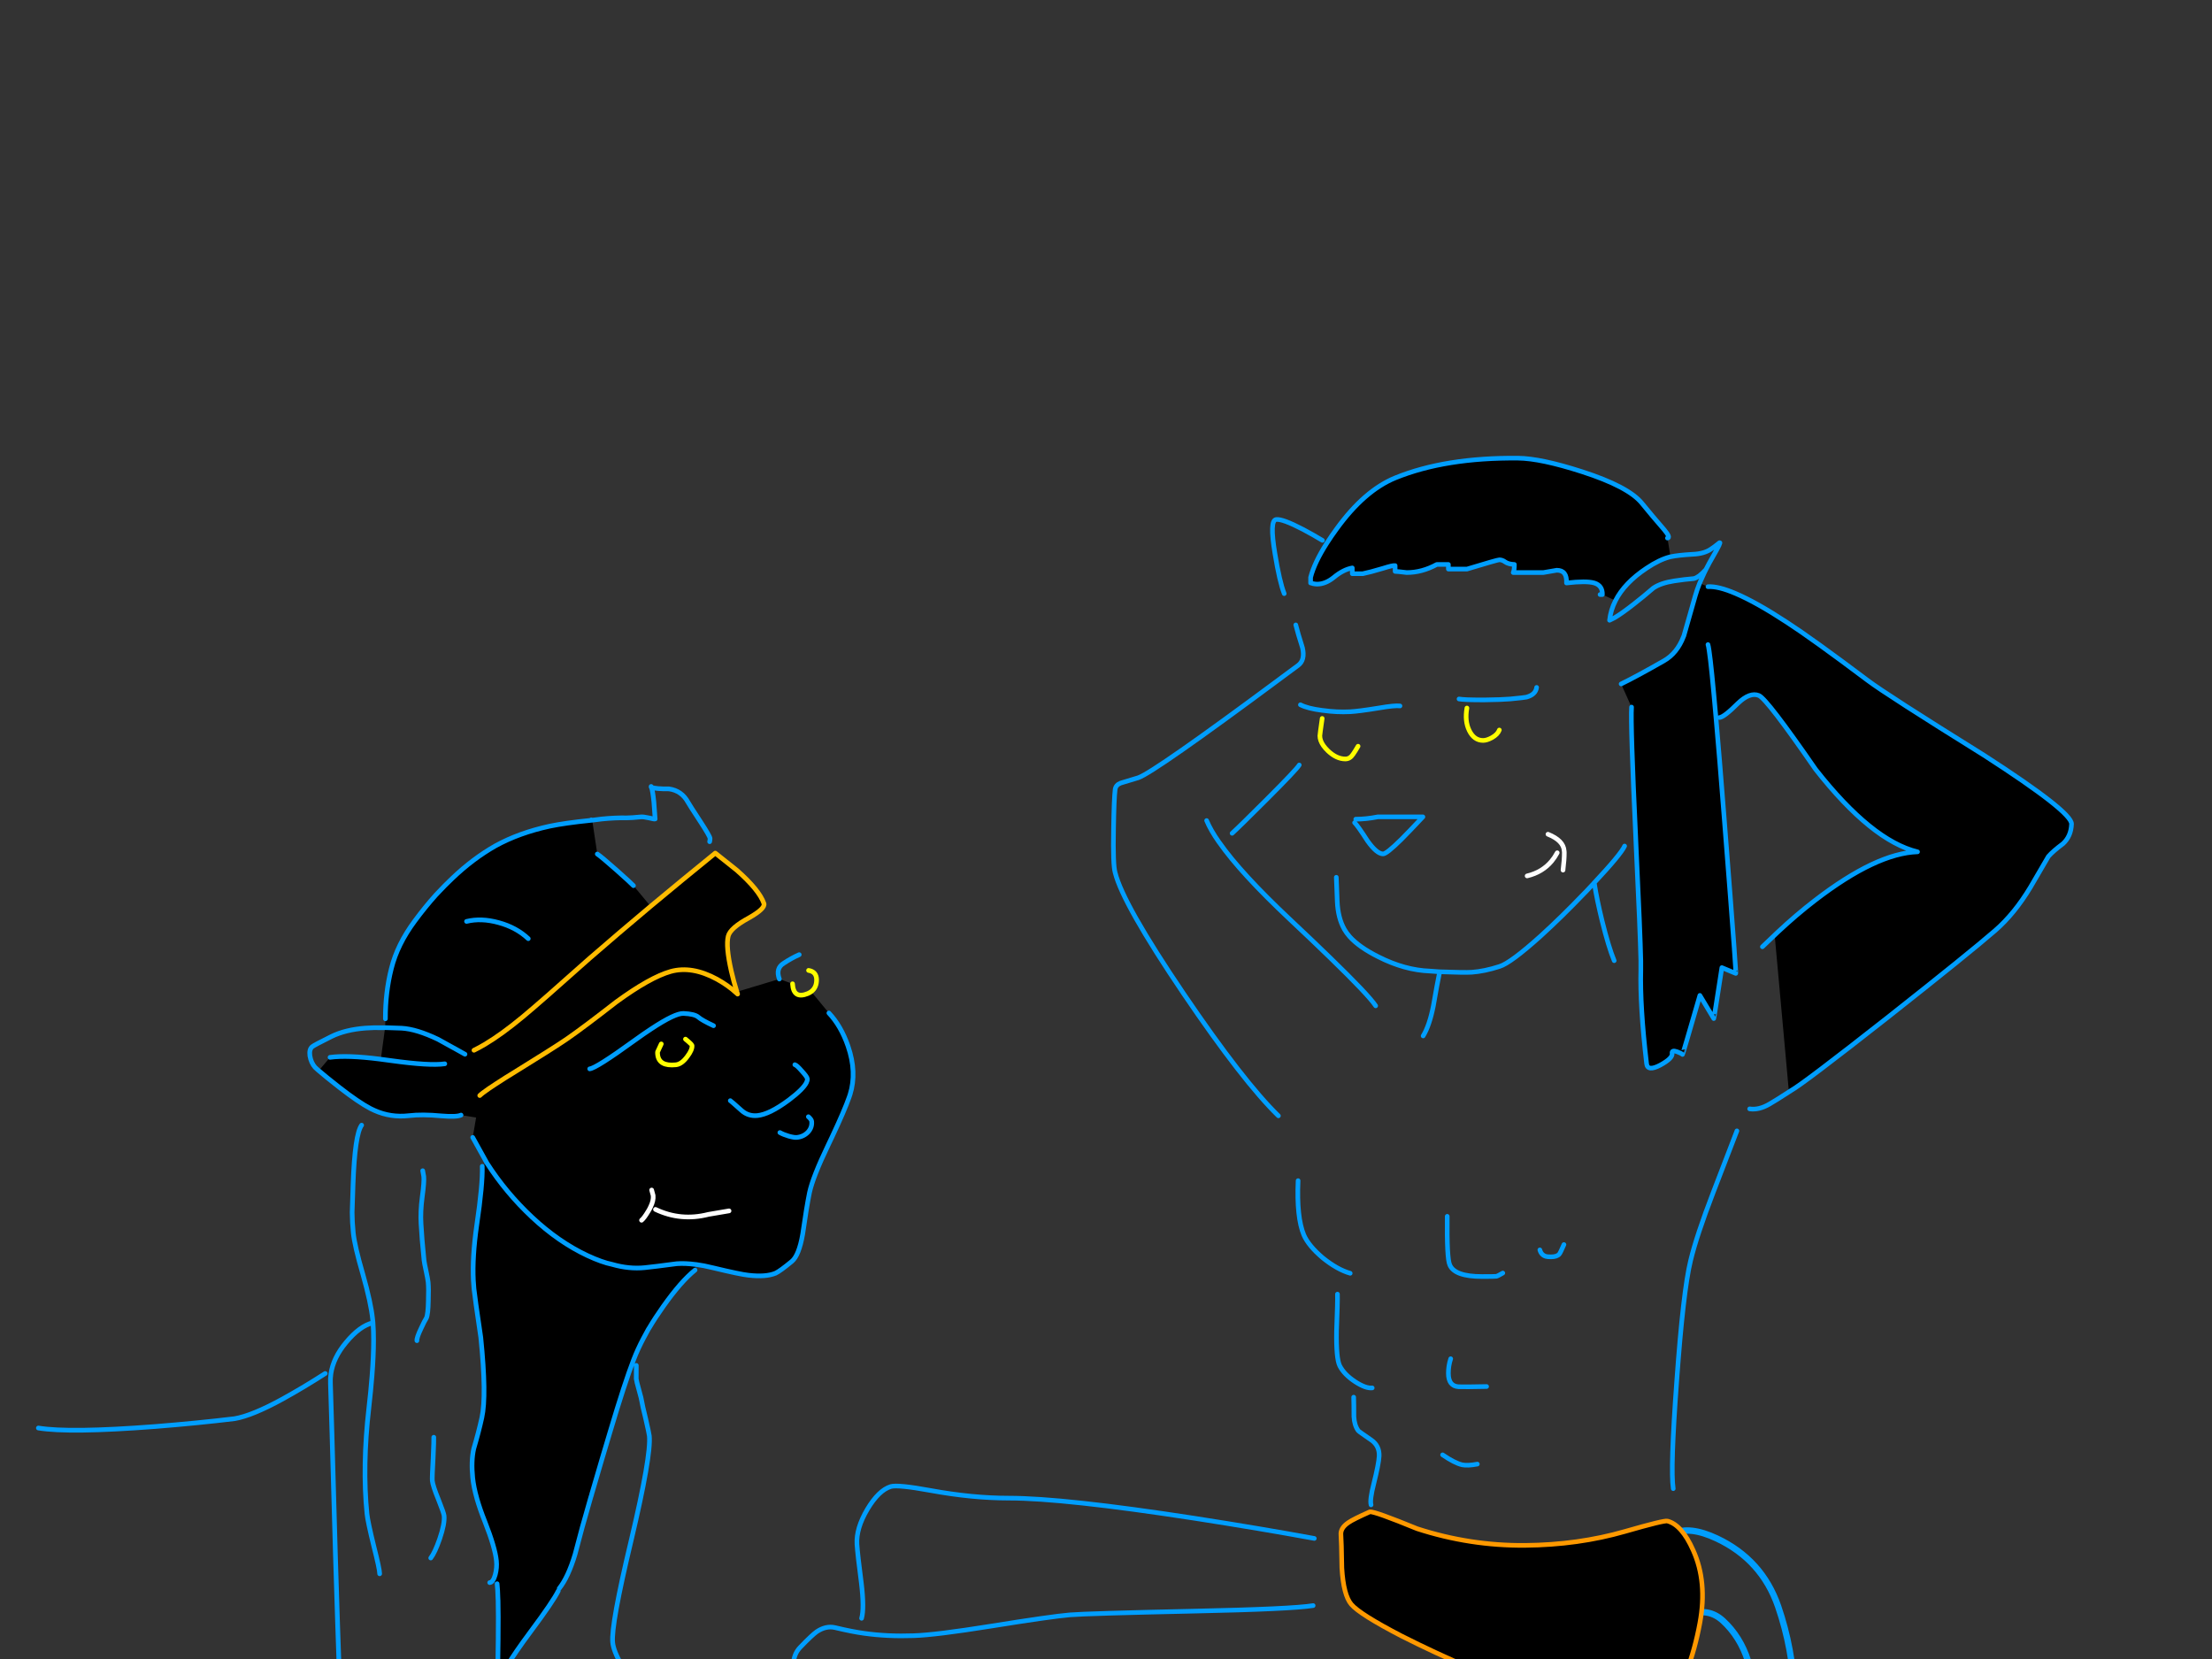 <?xml version="1.0" encoding="utf-8"?>
<svg id="EdithAnim13" image-rendering="inherit" baseProfile="basic" version="1.1" x="0px" y="0px" width="800" height="600" xmlns="http://www.w3.org/2000/svg" xmlns:xlink="http://www.w3.org/1999/xlink">
  <rect width="100%" height="100%" fill="#333333" stroke="none"/>
  <g id="22_Avatarf32r1" overflow="visible">
    <g id="Avatar-Manf0r1">
      <g id="Tailf0r1">
        <path id="Layer3_0_1_STROKES" stroke="#009EFF" stroke-width="2.303" stroke-linejoin="round" stroke-linecap="round" fill="none" d="M650.79,646.742 Q649.628,629.82 648.987,612.889 648.413,596.471 643.079,580.965 637.217,564.076 620.884,556.393 601.035,547.136 598.161,567.836 597.741,570.852 599.713,573.499 604.375,579.859 611.004,583.93 617.933,581.4 623.144,586.179 629.418,591.981 632.179,600.68 638.632,621.208 643.772,641.908 645.224,647.7 644.249,653.576" test="Tail_2.3242325232423263e+312.3242325232423263e+31_2.3242325232423263e+312.3242325232423263e+31_2.3242325232423263e+312.3242325232423263e+31_2.3242325232423263e+312.3242325232423263e+31_23242324"/>
      </g>
      <path fill="#000" stroke="none" d="M612.353,560.665 Q608.249,551.453 603.056,550.113 601.884,549.777 587.646,553.881 570.729,558.739 551.55,558.906 531.618,559.074 512.522,552.876 497.196,546.595 495.437,546.763 489.407,549.443 487.732,550.615 484.718,552.625 484.969,555.138 485.136,556.98 485.304,567.114 485.89,576.913 488.737,580.263 491.836,583.864 506.827,591.652 519.222,597.934 531.869,603.294 540.16,606.811 552.639,622.473 559.004,630.429 566.206,639.725 567.714,640.898 566.206,642.573 565.034,643.829 565.201,643.829 L577.094,640.144 Q592.252,635.37 602.554,619.374 611.348,605.639 614.781,586.963 617.545,572.139 612.353,560.665 M617.713,212.181 L614.698,210.925 Q614.654,211.031 614.614,211.092 613.706,213.411 613.106,215.531 611.515,221.226 609.002,229.936 608.946,230.089 608.835,230.187 606.54,236.284 601.8,238.981 591.834,244.676 586.306,247.356 L590.075,255.731 Q589.656,261.845 591.583,302.799 591.653,304.31 591.666,305.73 593.229,337.731 593.425,347.438 593.423,347.501 593.425,347.521 593.453,349.766 593.425,350.787 593.09,363.936 595.519,384.706 595.854,387.638 600.46,385.209 605.066,382.696 604.731,380.938 604.564,379.681 606.49,380.351 608.081,380.938 608.5,381.356 608.584,381.44 614.781,360 L619.806,368.375 Q619.89,368.459 622.738,349.95 L627.762,352.044 Q627.86,352.143 627.176,343.25 627.213,343.23 627.176,343.166 626.222,329.495 623.491,294.759 621.835,273.533 620.56,259.584 618.982,240.938 618.131,235.296 617.893,233.651 617.713,233.119 617.893,233.651 618.131,235.296 618.982,240.938 620.56,259.584 L621.9,259.5 Q623.575,259.332 628.516,254.391 632.871,250.204 636.137,251.544 639.069,252.8 656.656,278.26 676.924,304.055 693.506,308.075 678.599,308.578 656.489,325.579 649.621,330.855 642.838,337.22 L641.833,338.141 Q643.025,350.871 646.941,394.421 L647.863,394.338 Q652.218,391.909 682.703,367.956 712.099,344.758 721.563,336.55 728.598,330.436 734.376,320.805 737.308,315.864 740.825,309.75 742.5,307.824 746.101,305.144 749.033,302.464 749.2,298.025 749.368,293.67 717.543,273.151 682.284,251.209 675.5,246.1 655.567,231.109 646.271,225.079 635.196,217.818 627.679,214.61 621.433,211.952 617.713,212.181 M558.166,207.073 Q560.679,206.654 563.024,206.235 566.793,206.235 566.541,210.841 573.744,210.004 576.591,210.841 579.606,211.763 579.522,215.029 L584.213,217.206 Q587.506,210.804 595.519,205.481 600.125,202.383 604.061,201.378 604.123,201.364 604.145,201.294 L603.056,194.594 Q604.313,194.51 601.884,191.579 597.445,186.47 593.844,182.031 588.986,176.001 572.069,170.558 557.245,165.784 549.037,165.7 522.74,165.449 504.65,172.819 493.427,177.425 483.377,191.328 481.451,193.962 479.86,196.353 475.369,203.471 473.997,208.831 L473.997,210.841 Q474.165,210.841 474.919,211.092 475.756,211.26 476.343,211.26 479.357,211.26 482.372,208.831 485.806,205.984 489.072,205.397 L489.072,207.491 492.841,207.491 Q495.354,206.989 500.127,205.565 503.812,204.392 504.566,204.56 L504.566,206.654 Q505.404,206.654 508.754,207.073 514.281,207.073 519.641,204.141 L523.829,204.141 523.829,205.816 530.529,205.816 Q541.584,202.466 542.254,202.466 543.343,202.466 544.348,203.22 545.52,204.058 547.698,204.141 547.698,206.235 547.279,207.073 L558.166,207.073Z" test="Avatar Man" stroke-width="1.675"/>
      <path id="Layer2_0_1_STROKES" stroke="#009EFF" stroke-width="1.675" stroke-linejoin="round" stroke-linecap="round" fill="none" d="M579.522,215.029 Q579.606,211.763 576.591,210.841 573.744,210.004 566.541,210.841 566.793,206.235 563.024,206.235 560.679,206.654 558.166,207.073 L547.279,207.073 Q547.698,206.235 547.698,204.141 545.52,204.058 544.348,203.22 543.343,202.466 542.254,202.466 541.584,202.466 530.529,205.816 L523.829,205.816 523.829,204.141 519.641,204.141 Q514.281,207.073 508.754,207.073 505.404,206.654 504.566,206.654 L504.566,204.56 Q503.812,204.392 500.127,205.565 495.354,206.989 492.841,207.491 L489.072,207.491 489.072,205.397 Q485.806,205.984 482.372,208.831 479.357,211.26 476.343,211.26 475.756,211.26 474.919,211.092 474.165,210.841 473.997,210.841 L473.997,208.831 Q475.369,203.471 479.902,196.394 481.451,193.962 483.377,191.328 493.427,177.425 504.65,172.819 522.74,165.449 549.037,165.7 557.245,165.784 572.069,170.558 588.986,176.001 593.844,182.031 597.445,186.47 601.884,191.579 604.313,194.51 603.056,194.594 M604.187,201.336 Q604.249,201.342 604.313,201.336 606.845,200.776 612.269,200.456 616.205,200.289 618.634,198.697 619.974,197.86 621.9,196.269 622.654,195.85 619.555,201.21 618.131,203.639 616.959,205.984 616.242,207.392 615.661,208.747 615.522,209.027 615.409,209.292 615.165,209.814 614.949,210.339 614.818,210.634 614.698,210.925 M617.713,212.181 Q621.433,211.952 627.721,214.652 635.196,217.818 646.271,225.079 655.567,231.109 675.5,246.1 682.284,251.209 717.543,273.151 749.368,293.67 749.2,298.025 749.033,302.464 746.101,305.144 742.5,307.824 740.825,309.75 737.308,315.864 734.376,320.805 728.598,330.436 721.563,336.55 712.099,344.758 682.703,367.956 652.218,391.909 647.863,394.338 647.429,394.621 647.025,394.882 642.151,398.044 639.99,399.279 636.137,401.54 632.787,401.037 M616.959,205.984 Q615.654,207.414 614.572,208.245 613.478,209.042 612.604,209.25 609.421,209.501 605.569,210.087 600.627,210.841 597.948,212.684 594.346,215.783 590.912,218.462 586.641,221.812 583.961,223.404 L582.119,224.325 Q582.522,220.63 584.254,217.248 M578.685,215.029 L579.522,215.029 M584.254,217.248 Q587.506,210.804 595.519,205.481 600.125,202.383 604.061,201.378 604.123,201.364 604.187,201.336 M614.698,210.925 Q614.654,211.031 614.614,211.134 613.706,213.411 613.106,215.531 611.515,221.226 609.002,229.936 608.946,230.089 608.877,230.229 606.54,236.284 601.8,238.981 591.834,244.676 586.306,247.356 M590.075,255.731 Q589.656,261.845 591.583,302.799 591.653,304.31 591.708,305.772 593.229,337.731 593.425,347.438 593.423,347.501 593.425,347.563 593.453,349.766 593.425,350.787 593.09,363.936 595.519,384.706 595.854,387.638 600.46,385.209 605.066,382.696 604.731,380.938 604.564,379.681 606.49,380.351 608.081,380.938 608.5,381.356 608.584,381.44 614.781,360 L619.806,368.375 Q619.89,368.459 622.738,349.95 L627.762,352.044 Q627.86,352.143 627.218,343.292 627.213,343.23 627.218,343.166 626.222,329.495 623.491,294.759 621.835,273.533 620.602,259.584 618.982,240.938 618.131,235.296 617.893,233.651 617.713,233.119 M641.833,338.183 L642.838,337.22 Q649.621,330.855 656.489,325.579 678.599,308.578 693.506,308.075 676.924,304.055 656.656,278.26 639.069,252.8 636.137,251.544 632.871,250.204 628.516,254.391 623.575,259.332 621.9,259.5 M527.681,252.8 Q528.658,252.957 530.696,253.051 533.021,253.135 536.726,253.135 543.259,253.051 546.106,252.8 551.382,252.297 552.053,252.13 555.402,251.209 555.738,248.612 M576.675,319.8 Q577.512,325.244 579.439,333.116 581.784,342.58 583.794,347.438 M483.294,317.287 Q483.294,317.371 483.629,325.914 483.88,332.028 486.225,336.131 486.979,337.448 488.109,338.727 491.54,342.558 498.452,346.014 508,350.871 517.213,351.206 L520.604,351.458 520.73,351.458 Q529.608,351.793 532.287,351.625 536.894,351.29 542.338,349.531 546.358,348.275 557.161,338.56 564.839,331.585 572.99,323.066 573.096,322.964 573.199,322.857 573.263,322.797 573.325,322.731 573.41,322.651 573.493,322.564 574.779,321.199 576.089,319.8 576.174,319.71 576.256,319.633 576.29,319.584 576.34,319.549 576.353,319.5 576.382,319.465 586.243,308.951 587.563,305.981 M520.563,352.044 Q519.809,355.645 518.385,363.852 516.961,370.971 514.7,374.656 M637.394,342.412 L641.833,338.183 M628.181,408.994 Q628.098,409.161 619.639,431.188 613.609,446.849 611.431,455.894 608.751,466.865 606.406,499.528 604.061,531.353 605.15,538.388 M556.91,452.041 Q557.412,453.884 559.088,454.386 559.59,454.554 560.93,454.554 563.108,454.554 563.945,453.549 564.28,453.214 565.62,450.115 M523.41,439.898 Q523.242,455.14 524.331,457.485 526.09,461.673 535.973,461.673 540.746,461.673 541.165,461.589 541.667,461.505 543.51,460.416 M524.666,491.404 Q523.829,493.916 523.829,496.68 523.829,501.286 527.514,501.538 529.943,501.621 537.647,501.454 M521.735,526.16 Q526.006,529.091 528.77,529.761 530.78,530.18 534.297,529.51 M564.531,644.331 Q558.25,647.263 541.416,650.445 524.415,653.628 506.325,655.219 490.664,656.642 453.814,655.889 426.009,655.386 410.012,654.381 397.701,653.628 372.744,651.031 366.546,650.361 361.94,651.366 358.674,652.12 357.669,651.45 M478.269,195.431 Q475.086,193.505 471.317,191.495 463.78,187.559 461.519,187.894 459.09,188.229 461.1,200.205 462.775,210.422 464.45,214.694 M468.637,226 Q469.307,228.764 471.066,234.291 472.071,238.73 469.475,240.656 466.277,243.04 463.236,245.263 L463.194,245.304 Q417.498,279.235 411.687,281.275 406.579,282.783 405.323,283.201 403.564,283.871 403.312,285.463 402.894,288.729 402.726,299.951 402.475,312.849 403.312,315.612 406.16,327.003 428.102,359.414 449.626,391.155 462.356,403.55 M470.312,254.894 Q472.909,256.234 478.101,256.904 478.312,256.936 478.52,256.946 483.421,257.647 488.319,257.406 491.417,257.239 498.62,256.066 504.482,255.061 506.325,255.312 M469.894,276.669 Q468.889,278.344 458.085,289.148 448.286,298.946 445.606,301.375 M490.329,296.266 Q494.097,296.266 498.285,295.429 L514.616,295.429 Q509.591,300.789 506.744,303.636 501.468,308.829 500.211,308.829 497.95,308.829 494.6,304.139 491.166,298.779 489.91,297.523 M436.394,296.769 Q437.831,300.241 440.916,304.641 440.95,304.69 441,304.725 448.678,315.736 466.544,332.53 474.843,340.324 480.949,346.265 495.077,359.97 497.531,363.769 M469.475,427 Q468.889,440.316 471.569,446.681 473.244,450.534 478.352,454.889 483.629,459.16 488.319,460.5 M483.713,468.037 Q483.796,470.634 483.377,481.354 483.21,491.404 484.55,494 486.141,497.099 490.077,499.695 493.93,502.208 496.275,501.956 M489.575,505.306 Q489.659,508.07 489.659,512.341 489.826,515.524 491.25,517.45 491.417,517.701 495.94,520.8 498.955,522.894 498.787,526.663 498.62,529.51 496.861,536.545 495.354,542.408 495.856,544.25 M475.338,556.394 Q455.74,552.793 432.039,549.108 384.72,541.821 364.871,541.821 351.639,541.821 336.564,539.058 324.671,536.88 322.159,537.634 317.804,538.974 313.7,545.841 309.596,552.793 309.931,558.488 310.182,562.34 311.522,572.558 312.611,581.686 311.606,585.288 M474.919,580.681 Q467.214,581.938 431.704,582.691 393.179,583.529 386.981,584.031 380.114,584.618 358.255,588.135 338.406,591.318 330.45,591.569 320.986,591.904 312.611,590.731 308.256,590.145 301.975,588.638 298.709,587.884 295.359,590.145 293.6,591.401 289.412,595.756 284.639,600.698 288.994,611.25 289.831,613.344 288.407,625.32 286.816,637.38 287.737,639.725 L290.669,646.844 Q293.935,655.805 295.275,665.269 M354.319,639.725 Q355.491,643.494 357.669,654.298 360.014,665.855 359.762,668.2" test="Avatar Man"/>
      <path id="Layer2_0_2_STROKES" stroke="#FF0" stroke-width="1.675" stroke-linejoin="round" stroke-linecap="round" fill="none" d="M530.529,256.066 Q529.691,260.756 531.366,264.19 533.125,267.791 536.391,267.791 537.731,267.791 539.574,266.786 541.667,265.614 542.254,264.023 M478.185,259.835 Q477.347,265.698 477.347,266.116 477.347,267.82 478.604,269.634 479.272,270.582 480.279,271.56 483.377,274.491 486.56,274.491 488.235,274.491 489.324,272.816 489.994,271.895 491.166,269.885" test="Avatar Man"/>
      <path id="Layer2_0_3_STROKES" stroke="#FFF" stroke-width="1.675" stroke-linejoin="round" stroke-linecap="round" fill="none" d="M559.841,301.71 Q565.453,303.971 565.704,307.74 565.72,307.978 565.746,308.242 565.741,308.306 565.746,308.368 L565.746,308.494 Q565.777,310.673 565.285,314.691 M552.304,316.785 Q557.823,315.468 561.181,311.425 562.307,310.072 563.191,308.41" test="Avatar Man"/>
      <path id="Layer2_0_4_STROKES" stroke="#F90" stroke-width="1.675" stroke-linejoin="round" stroke-linecap="round" fill="none" d="M495.437,546.763 Q497.196,546.595 512.522,552.876 531.618,559.074 551.55,558.906 570.729,558.739 587.646,553.881 601.884,549.777 603.056,550.113 608.249,551.453 612.353,560.665 617.545,572.139 614.781,586.963 611.348,605.639 602.554,619.374 592.252,635.37 577.094,640.144 L565.201,643.829 Q565.034,643.829 566.206,642.573 567.714,640.898 566.206,639.725 559.004,630.429 552.639,622.473 540.16,606.811 531.869,603.294 519.222,597.934 506.827,591.652 491.836,583.864 488.737,580.263 485.89,576.913 485.304,567.114 485.136,556.98 484.969,555.138 484.718,552.625 487.732,550.615 489.407,549.443 495.437,546.763Z" test="Avatar Man"/>
    </g>
    <g id="Avatar-Lady">
      <path fill="#000" stroke="none" d="M251.593,457.276 Q247.881,456.811 244.763,457.034 236.621,458.116 233.169,458.466 227.527,459.039 221.394,457.28 217.746,456.544 212.479,454.102 202.029,449.208 192.441,440.229 182.972,431.363 176.073,420.624 L174.408,421.814 Q174.628,428.171 172.411,443.198 170.775,454.621 171.195,463.058 171.269,464.629 171.418,466.097 171.726,469.129 173.888,483.711 176.025,504.761 174.277,512.68 173.115,517.987 171.338,523.952 170.343,528.392 170.959,534.454 171.302,537.83 172.486,541.955 L172.495,542.039 Q173.586,545.855 175.379,550.338 179.048,559.663 179.535,564.463 179.792,566.989 179.114,569.525 178.741,570.881 178.216,571.572 L179.784,572.774 Q180.016,574.69 180.104,578.441 180.113,578.629 180.138,578.778 180.265,583.96 180.168,592.471 L180.176,592.555 Q180.144,595.96 180.069,599.882 L183.761,601.889 Q186.017,598.039 191.844,590.18 200.005,579.228 201.911,575.376 L202.246,574.492 Q205.49,570.419 207.971,562.171 210.784,551.337 212.811,544.496 213.252,542.976 213.615,541.522 213.816,541.003 213.933,540.468 214.014,540.355 213.992,540.207 214.064,540.142 214.059,540.03 L214.059,540.03 Q218.071,526.398 220.653,517.839 225.981,499.944 229.152,491.795 230.609,487.996 232.702,484.034 233.535,482.432 234.415,480.797 L234.634,480.435 234.709,480.342 Q236.998,476.539 239.793,472.595 246.263,463.431 251.377,459.339 L251.593,457.276 M216.022,308.871 L214.184,296.638 213.763,296.68 Q204.332,297.638 198.835,298.792 187.765,301.192 179.224,305.887 171.021,310.548 163.654,317.591 160.863,320.228 158.172,323.082 158.174,323.122 158.096,323.175 157.909,323.408 157.634,323.647 153.666,328.113 150.002,333.099 143.716,341.563 141.539,350.291 139.355,358.935 139.386,368.459 L139.281,371.617 Q141.98,371.706 145.261,371.861 150.651,372.164 158.43,375.883 158.832,376.096 164.018,378.974 164.067,378.986 164.102,378.965 165.862,379.996 168.164,381.275 165.862,379.996 164.102,378.965 164.067,378.986 164.018,378.974 158.832,376.096 158.43,375.883 150.651,372.164 145.261,371.861 141.98,371.706 139.281,371.617 L137.724,383.09 Q139.477,383.298 141.346,383.573 155.497,385.538 160.86,384.739 155.497,385.538 141.346,383.573 139.477,383.298 137.724,383.09 137.551,383.061 137.379,383.04 125.644,381.545 119.365,382.402 L115.263,387.242 Q117.587,389.228 122.767,393.285 129.657,398.643 133.92,400.915 134.745,401.306 135.437,401.612 141.319,404.247 147.878,403.496 152.669,402.924 159.626,403.579 165.117,404.042 166.741,403.282 L172.191,404.174 170.964,411.36 175.963,420.38 Q176.051,420.517 176.073,420.624 182.972,431.363 192.441,440.229 202.029,449.208 212.479,454.102 217.746,456.544 221.394,457.28 227.527,459.039 233.169,458.466 236.621,458.116 244.763,457.034 247.881,456.811 251.593,457.276 L251.677,457.267 Q254.58,457.697 257.843,458.513 267.784,460.906 270.707,461.205 276.99,461.928 280.499,460.465 282.124,459.705 286.363,456.212 288.953,454.078 290.297,446.37 291.689,436.616 292.767,431.317 293.979,425.665 299.528,414.128 300.259,412.6 300.93,411.178 305.476,401.507 307.123,396.768 307.304,396.256 307.45,395.799 309.956,387.803 306.699,378.351 304.17,371.037 299.784,366.378 L293.38,358.607 Q292.872,359.012 292.177,359.324 286.95,361.471 286.63,355.804 L281.861,354.077 266.508,358.698 Q266.629,359.118 266.762,359.523 266.516,359.285 266.205,359.069 263.456,356.463 259.326,354.153 250.232,349.207 242.538,351.35 235.097,353.466 222.899,362.361 211.241,371.436 205.344,375.458 204.556,376.07 203.838,376.546 199.859,379.247 185.531,388.103 184.093,388.998 182.805,389.741 179.081,392.154 176.739,393.675 174.276,395.447 173.51,396.214 174.276,395.447 176.739,393.675 179.081,392.154 182.805,389.741 184.093,388.998 185.531,388.103 199.859,379.247 203.838,376.546 204.556,376.07 205.344,375.458 211.241,371.436 222.899,362.361 235.097,353.466 242.538,351.35 250.232,349.207 259.326,354.153 263.456,356.463 266.205,359.069 L266.508,358.698 Q266.443,358.494 266.381,358.286 265.355,355.004 264.467,351.164 262.457,342.266 263.361,338.602 264.081,335.636 270.854,331.971 276.887,328.551 276.278,326.741 274.595,321.893 266.466,314.722 L258.692,308.536 Q246.457,318.471 235.293,327.756 223.617,337.577 213.14,346.679 195.513,362.42 189.079,367.752 181.54,374.011 175.368,377.651 173.319,378.905 171.421,379.838 173.319,378.905 175.368,377.651 181.54,374.011 189.079,367.752 195.513,362.42 213.14,346.679 223.617,337.577 235.293,327.756 L229.092,320.304 Q228.232,319.37 223.088,314.789 217.48,309.829 216.022,308.871 M252.551,367.857 Q251.244,366.714 247.226,366.526 244.182,366.384 235.538,372.051 232.766,373.908 229.422,376.33 215.635,386.322 213.277,386.562 215.635,386.322 229.422,376.33 232.766,373.908 235.538,372.051 244.182,366.384 247.226,366.526 251.244,366.714 252.551,367.857 253.858,369 258.055,370.956 253.858,369 252.551,367.857 M248.556,382.129 Q250.43,379.642 250.276,378.126 250.233,377.705 247.914,375.814 250.233,377.705 250.276,378.126 250.43,379.642 248.556,382.129 246.539,384.886 244.434,385.099 238.287,385.723 237.842,381.345 237.774,380.671 237.833,380.41 238.034,379.879 239.159,377.553 238.034,379.879 237.833,380.41 237.774,380.671 237.842,381.345 238.287,385.723 244.434,385.099 246.539,384.886 248.556,382.129 M235.265,436.391 Q234.953,437.239 234.418,438.093 232.964,440.537 232.022,441.314 232.964,440.537 234.418,438.093 234.953,437.239 235.265,436.391 236.402,434.184 236.219,432.381 L235.677,430.394 236.219,432.381 Q236.402,434.184 235.265,436.391 M273.945,403.455 Q276.077,403.238 278.801,401.856 281.753,400.465 285.364,397.787 290.514,393.885 291.62,391.537 292.05,390.751 291.988,390.138 291.92,389.465 290.005,387.362 288.174,385.251 287.475,385.067 288.174,385.251 290.005,387.362 291.92,389.465 291.988,390.138 292.05,390.751 291.62,391.537 290.514,393.885 285.364,397.787 281.753,400.465 278.801,401.856 276.077,403.238 273.945,403.455 270.661,403.788 268.232,401.653 264.395,398.214 264.126,398.072 264.395,398.214 268.232,401.653 270.661,403.788 273.945,403.455 M293.553,405.547 Q293.484,404.873 292.363,403.881 293.484,404.873 293.553,405.547 293.664,406.642 293.337,407.61 293.01,408.579 292.245,409.423 290.631,411.118 288.189,411.366 287.263,411.46 285.249,410.899 283.32,410.329 282.055,409.607 283.32,410.329 285.249,410.899 287.263,411.46 288.189,411.366 290.631,411.118 292.245,409.423 293.01,408.579 293.337,407.61 293.664,406.642 293.553,405.547 M256.222,439.197 Q259.901,438.568 263.664,437.93 259.901,438.568 256.222,439.197 246.188,441.747 237.069,437.398 246.188,441.747 256.222,439.197 M191.057,339.478 Q186.731,335.409 180.345,333.676 174.043,331.934 168.731,333.239 174.043,331.934 180.345,333.676 186.731,335.409 191.057,339.478Z" test="Avatar Lady" stroke-width="1.693"/>
      <path id="Layer1_0_1_STROKES" stroke="#009EFF" stroke-width="1.693" stroke-linejoin="round" stroke-linecap="round" fill="none" d="M281.861,354.077 Q280.449,350.222 283.41,348.39 286.279,346.483 289.048,345.266 M256.656,304.404 Q256.832,303.621 256.789,303.2 256.703,302.358 253.378,297.251 249.453,291.27 248.828,290.142 246.531,285.952 241.957,285.311 237.283,285.36 235.606,284.764 236.071,285.993 236.49,290.119 L236.938,296.199 Q236.694,296.308 234.773,295.823 232.684,295.355 231.757,295.449 228.474,295.782 226.688,295.793 222.427,295.715 217.712,296.194 L214.184,296.638 M216.022,308.871 Q217.48,309.829 223.088,314.789 228.232,319.37 229.092,320.304 M235.606,284.764 Q235.594,284.681 235.514,284.689 L235.488,284.436 Q235.587,284.595 235.606,284.764Z M213.763,296.68 Q213.746,296.512 213.83,296.503 214.008,296.65 214.184,296.638 L213.763,296.68 Q204.332,297.638 198.835,298.792 187.765,301.192 179.224,305.887 171.021,310.548 163.654,317.591 160.863,320.228 158.214,323.078 158.174,323.122 158.139,323.17 157.909,323.408 157.676,323.643 153.666,328.113 150.002,333.099 143.716,341.563 141.539,350.291 139.355,358.935 139.386,368.459 M139.286,371.66 Q141.98,371.706 145.261,371.861 150.651,372.164 158.43,375.883 158.832,376.096 164.018,378.974 164.067,378.986 164.106,379.007 165.862,379.996 168.164,381.275 M258.055,370.956 Q253.858,369 252.551,367.857 251.244,366.714 247.226,366.526 244.182,366.384 235.542,372.094 232.766,373.908 229.422,376.33 215.635,386.322 213.277,386.562 M264.126,398.072 Q264.395,398.214 268.232,401.653 270.661,403.788 273.945,403.455 276.077,403.238 278.848,401.893 281.753,400.465 285.364,397.787 290.514,393.885 291.662,391.533 292.05,390.751 291.988,390.138 291.92,389.465 290.005,387.362 288.174,385.251 287.475,385.067 M299.784,366.378 Q304.17,371.037 306.699,378.351 309.956,387.803 307.45,395.799 307.304,396.256 307.123,396.768 305.476,401.507 300.93,411.178 300.259,412.6 299.528,414.128 293.979,425.665 292.767,431.317 291.689,436.616 290.297,446.37 288.953,454.078 286.363,456.212 282.124,459.705 280.499,460.465 276.99,461.928 270.707,461.205 267.784,460.906 257.843,458.513 254.58,457.697 251.681,457.309 L251.597,457.318 M251.377,459.339 Q246.263,463.431 239.793,472.595 236.998,476.539 234.752,480.338 L234.676,480.431 234.458,480.793 Q233.535,482.432 232.702,484.034 230.609,487.996 229.152,491.795 225.981,499.944 220.653,517.839 218.071,526.398 214.101,540.026 L214.063,540.072 Q214.064,540.142 214.034,540.203 214.014,540.355 213.98,540.506 213.816,541.003 213.657,541.517 213.252,542.976 212.811,544.496 210.784,551.337 207.971,562.171 205.49,570.419 202.246,574.492 M201.911,575.376 Q200.005,579.228 191.844,590.18 186.017,598.039 183.765,601.931 183.055,603.193 182.703,604.038 M282.055,409.607 Q283.32,410.329 285.249,410.899 287.263,411.46 288.189,411.366 290.631,411.118 292.245,409.423 293.01,408.579 293.337,407.61 293.664,406.642 293.553,405.547 293.484,404.873 292.363,403.881 M251.597,457.318 Q247.881,456.811 244.763,457.034 236.621,458.116 233.169,458.466 227.527,459.039 221.394,457.28 217.746,456.544 212.479,454.102 202.029,449.208 192.441,440.229 182.972,431.363 176.12,420.662 M174.408,421.814 Q174.628,428.171 172.411,443.198 170.775,454.621 171.195,463.058 171.269,464.629 171.418,466.097 171.726,469.129 173.888,483.711 176.025,504.761 174.277,512.68 173.115,517.987 171.338,523.952 170.343,528.392 170.959,534.454 171.302,537.83 172.49,541.997 L172.495,542.039 Q173.586,545.855 175.379,550.338 179.048,559.663 179.535,564.463 179.792,566.989 179.114,569.525 178.741,570.881 178.22,571.615 M179.784,572.774 Q180.016,574.69 180.108,578.483 180.113,578.629 180.138,578.778 180.265,583.96 180.172,592.513 L180.176,592.555 Q180.144,595.96 180.069,599.882 M230.124,493.823 L230.106,498.674 Q230.191,499.516 231.123,502.824 232.054,506.132 232.14,506.974 232.225,507.816 233.53,513.128 234.751,518.449 234.836,519.291 235.555,526.363 228.292,557.045 220.945,587.735 221.586,594.05 222.21,600.197 232.951,613.823 241.347,624.454 251.653,634.637 259.117,641.96 278.271,677.275 278.382,678.37 279.081,678.554 279.688,678.663 279.712,678.065 M194.641,634.471 Q196.865,635.436 208.897,645.018 221.781,655.449 222.029,657.891 222.337,660.922 244.606,674.144 266.875,687.365 267.217,690.733 267.32,691.743 267.648,691.625 267.976,691.506 267.993,691.675 L268.607,691.017 M191.057,339.478 Q186.731,335.409 180.345,333.676 174.043,331.934 168.731,333.239 M139.286,371.66 Q139.203,371.678 139.117,371.677 139.03,371.675 138.949,371.694 134.854,371.608 132.157,371.83 124.899,372.397 119.875,374.864 113.64,377.964 112.933,378.546 111.756,379.517 112.079,381.866 112.504,384.375 113.947,386.015 114.343,386.413 115.073,387.049 115.165,387.121 115.258,387.2 L115.305,387.238 M119.365,382.402 Q125.644,381.545 137.379,383.04 137.551,383.061 137.724,383.09 M115.305,387.238 Q117.587,389.228 122.767,393.285 129.657,398.643 133.962,400.911 134.745,401.306 135.437,401.612 141.319,404.247 147.878,403.496 152.669,402.924 159.626,403.579 165.117,404.042 166.741,403.282 M170.964,411.36 L175.963,420.38 Q176.051,420.517 176.12,420.662 M130.788,406.933 Q128.326,410.33 127.688,428.344 127.414,436.539 127.358,438.501 127.372,441.987 127.765,445.86 128.244,450.576 131.249,460.904 134.17,471.241 134.769,477.135 134.831,477.748 134.897,478.398 135.114,481.207 135.109,484.671 135.112,490.35 134.527,497.789 134.117,503.004 133.42,509.087 130.985,530.347 132.729,547.523 133.011,550.302 135.189,559.183 137.316,567.559 137.31,569.176 M137.724,383.09 Q139.477,383.298 141.346,383.573 155.497,385.538 160.86,384.739 M152.877,423.405 L153.259,425.492 Q153.456,427.429 152.723,432.778 151.998,438.211 152.275,442.606 152.518,447.515 153.356,455.767 153.45,456.693 154.086,459.606 154.73,462.603 154.842,463.698 154.848,463.758 154.854,463.824 155.069,466.089 154.919,470.325 154.834,475.353 154.205,476.693 153.541,477.696 152.357,480.283 151.514,482.027 151.12,483.173 150.726,484.319 150.781,484.866 M156.881,519.806 Q156.95,520.479 156.64,527.486 156.247,534.502 156.349,535.512 156.537,537.365 158.575,542.347 159.56,544.862 160.084,546.319 160.571,547.762 160.613,548.18 160.904,551.042 159.001,556.595 157.29,561.533 155.786,563.472 M134.897,478.398 Q130.158,479.475 125.156,485.512 120.516,491.053 119.674,496.872 119.433,498.569 119.511,500.292 119.722,505.715 121.307,562.379 123.017,617.755 123.531,623.658 123.933,627.615 124.036,634.495 124.061,635.505 124.103,636.402 L124.111,636.487 Q124.317,639.366 124.872,641.046 125.362,642.527 165.353,690.358 205.039,737.709 205.465,741.069 M117.619,496.741 Q109.955,501.687 102.223,505.96 91.183,512.015 84.827,513.086 71.549,514.689 56.022,515.926 25.043,518.306 13.882,516.462 M178.22,571.615 Q177.737,572.302 177.105,572.366 M180.069,599.882 L180.074,599.924 Q180.059,601.874 180.017,603.971 179.79,615.172 179.316,630.158 179.245,633.653 189.939,649.325 203.114,668.489 206.096,674.396 226.453,714.863 228.781,733.597 M28.892,617.36 Q35.57,617.788 52.419,622.031 70.76,626.719 80.914,631.218 94.718,637.302 98.298,638.214 105.729,640.182 114.972,638.223 118.719,637.417 121.858,636.503" test="Avatar Lady"/>
      <path id="Layer1_0_2_STROKES" stroke="#FFBC00" stroke-width="1.693" stroke-linejoin="round" stroke-linecap="round" fill="none" d="M235.335,327.751 Q246.457,318.471 258.692,308.536 L266.466,314.722 Q274.595,321.893 276.278,326.741 276.887,328.551 270.854,331.971 264.081,335.636 263.361,338.602 262.457,342.266 264.467,351.164 265.355,355.004 266.381,358.286 266.443,358.494 266.508,358.698 M171.421,379.838 Q173.319,378.905 175.372,377.693 181.54,374.011 189.079,367.752 195.513,362.42 213.14,346.679 223.617,337.577 235.335,327.751 M266.247,359.065 Q266.516,359.285 266.762,359.523 266.629,359.118 266.508,358.698 M266.247,359.065 Q263.456,356.463 259.326,354.153 250.232,349.207 242.538,351.35 235.097,353.466 222.899,362.361 211.241,371.436 205.39,375.495 204.556,376.07 203.838,376.546 199.859,379.247 185.531,388.103 184.093,388.998 182.809,389.783 179.081,392.154 176.786,393.712 174.276,395.447 173.51,396.214" test="Avatar Lady"/>
      <path id="Layer1_0_3_STROKES" stroke="#FF0" stroke-width="1.693" stroke-linejoin="round" stroke-linecap="round" fill="none" d="M286.63,355.804 Q286.95,361.471 292.177,359.324 292.872,359.012 293.422,358.603 295.343,357.114 295.327,354.326 295.289,351.437 292.433,350.962 M239.159,377.553 Q238.034,379.879 237.833,380.41 237.774,380.671 237.842,381.345 238.287,385.723 244.434,385.099 246.539,384.886 248.556,382.129 250.43,379.642 250.276,378.126 250.233,377.705 247.914,375.814" test="Avatar Lady"/>
      <path id="Layer1_0_4_STROKES" stroke="#FFF" stroke-width="1.693" stroke-linejoin="round" stroke-linecap="round" fill="none" d="M235.677,430.394 L236.219,432.381 Q236.402,434.184 235.312,436.428 234.953,437.239 234.418,438.093 232.964,440.537 232.022,441.314 M237.069,437.398 Q246.188,441.747 256.222,439.197 259.901,438.568 263.664,437.93" test="Avatar Lady"/>
    </g>
  </g>
</svg>